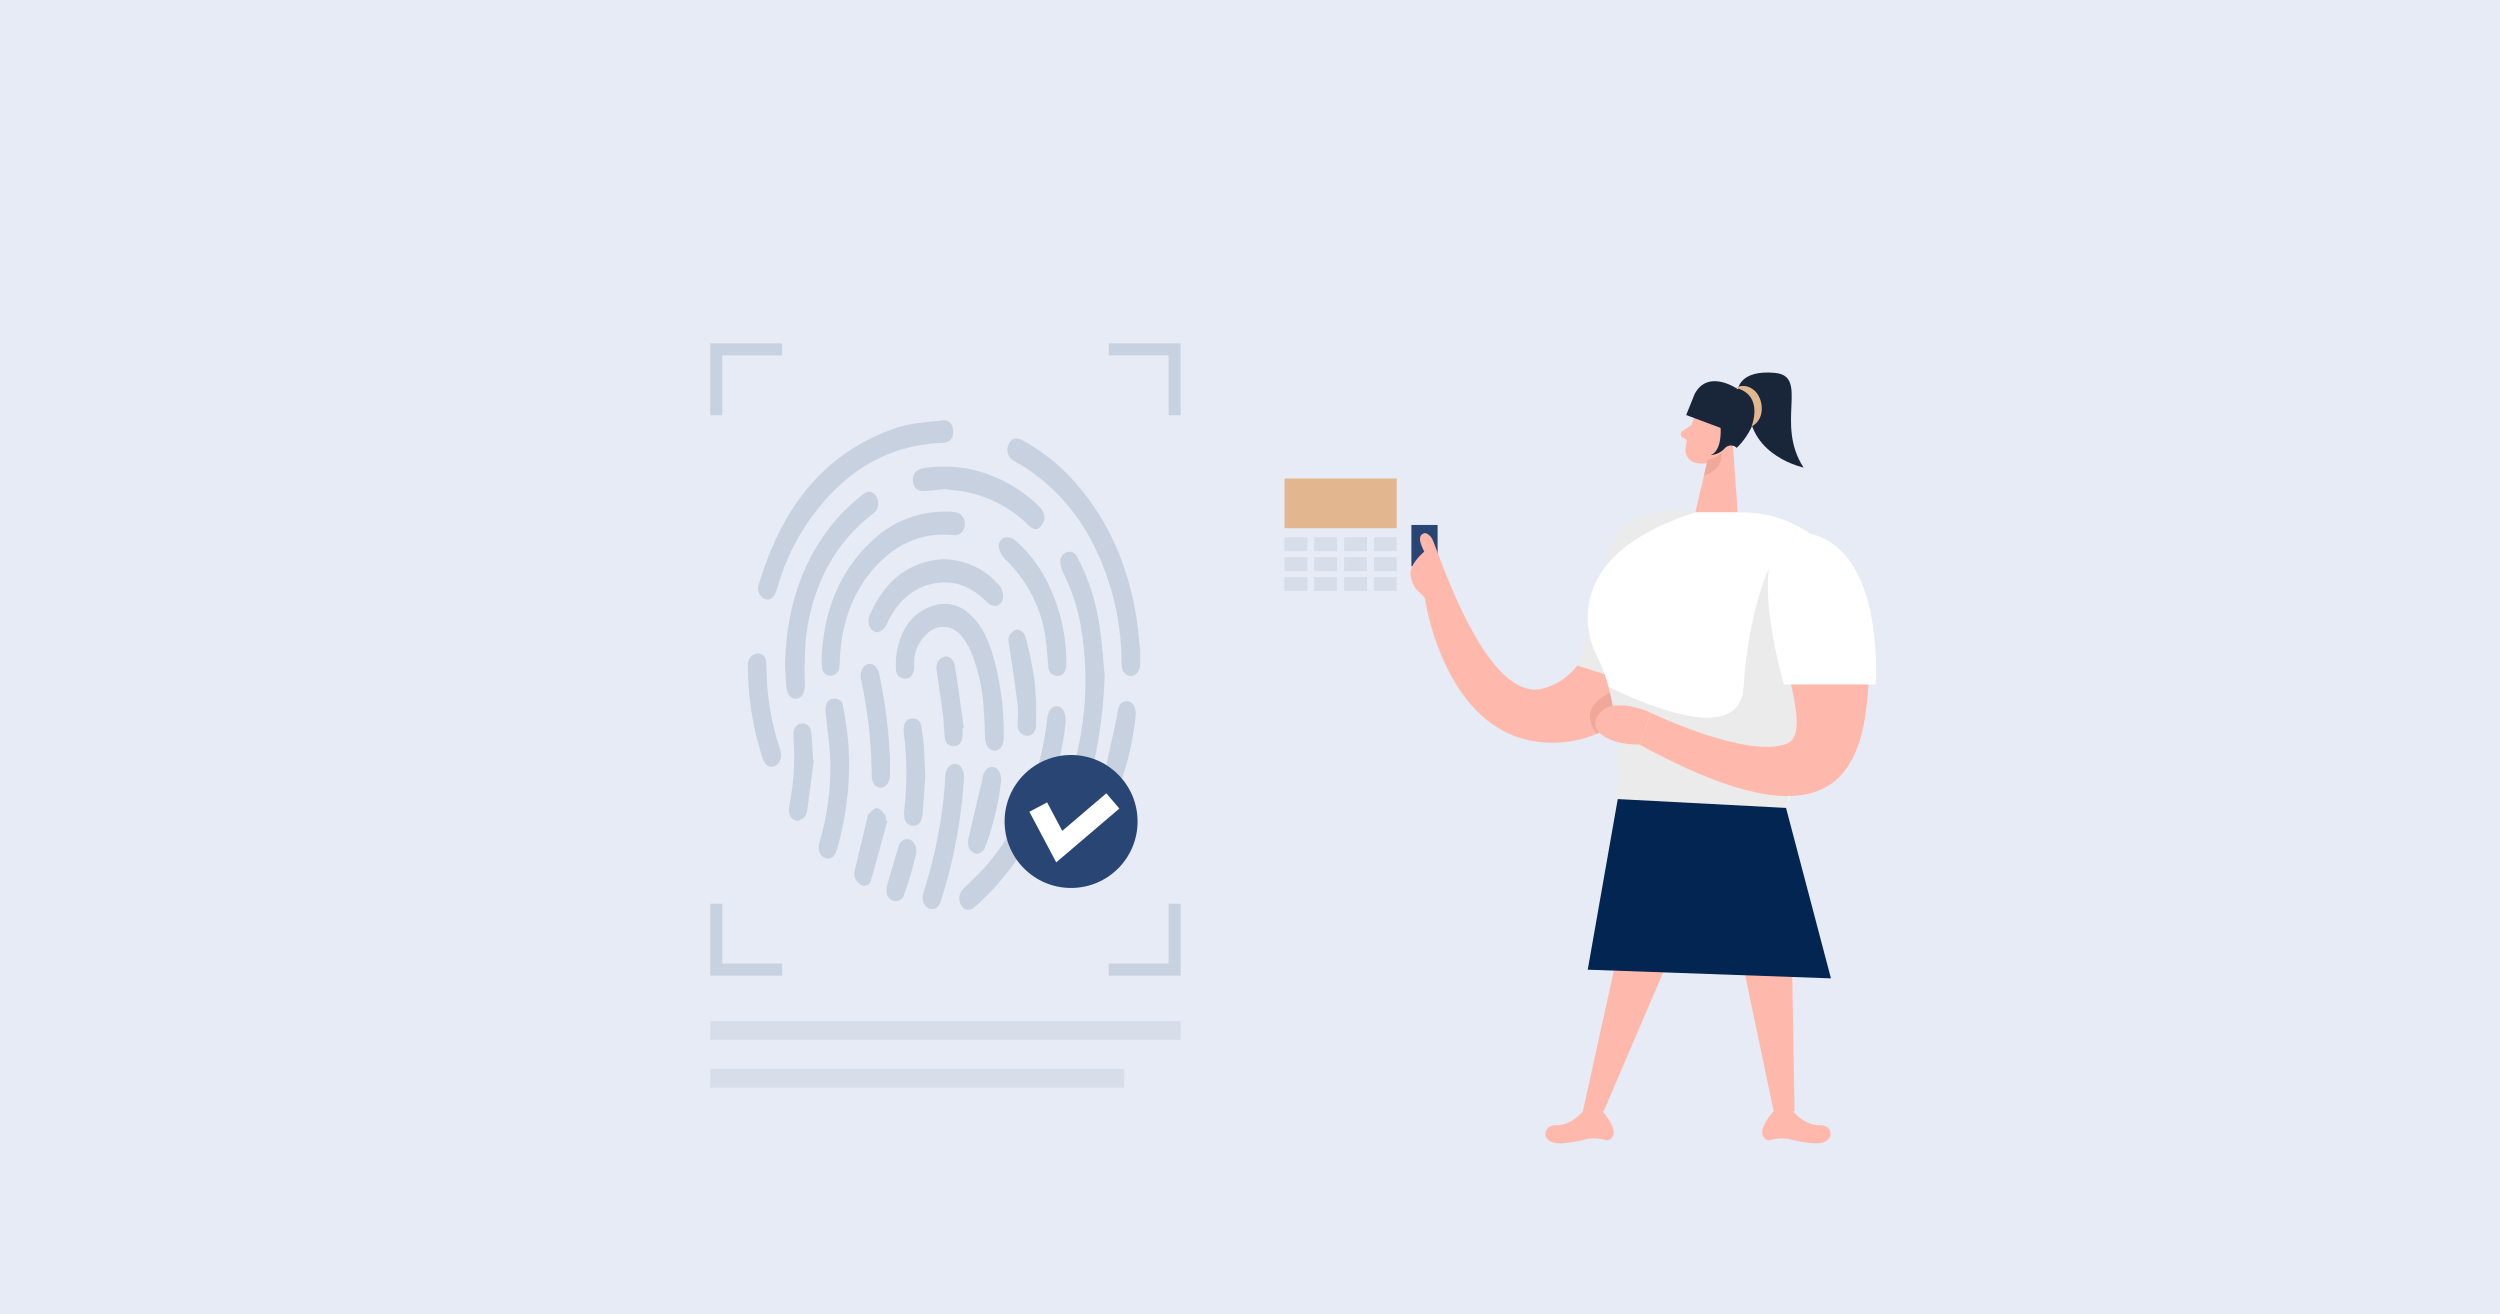 <svg width="293" height="154" viewBox="0 0 293 154" xmlns="http://www.w3.org/2000/svg" xmlns:xlink="http://www.w3.org/1999/xlink" style="background:#f5f8fc">
    <rect x="0" y="0" width="293" height="154" fill="#808080" stroke="none"/>
    <defs>
        <path id="a" d="M0 0h293v154H0z"/>
    </defs>
    <g fill="none" fill-rule="evenodd">
        <mask id="b" fill="#fff">
            <use xlink:href="#a"/>
        </mask>
        <use fill="#E6EBF5" opacity=".3" xlink:href="#a"/>
        <g mask="url(#b)" fill-rule="nonzero">
            <g transform="translate(60 20)">
                <path d="M34.254 5.734c-17.25 5.486-30.05 19.403-32.571 36.24-2.125 14.19-7.918 44.943 27.965 52.347 57.607 11.849 124.018 5.33 137.915-18.12 13.897-23.45 0-65.404-35.682-70.97-20.601-3.212-63.934-10.219-97.627.503z" fill="#E6EBF5" opacity=".3"/>
                <path fill="#E6EBF5" d="M17.513 16.032h66.255v97.004H17.513zM88.619 34.806h22.056v16.776H88.619z"/>
                <path fill="#E2B78F" d="M90.547 36.08h13.147v5.824H90.547z"/>
                <path d="M93.22 47.627v1.64h-2.673v-1.64h2.673zm3.483 0v1.64H94.03v-1.64h2.673zm3.508 0v1.64H97.54v-1.64h2.672zm3.483 0v1.64h-2.672v-1.64h2.672zm-10.474-2.33v1.64h-2.673v-1.64h2.673zm3.483 0v1.64H94.03v-1.64h2.673zm3.508 0v1.64H97.54v-1.64h2.672zm3.483 0v1.64h-2.672v-1.64h2.672zM93.22 42.96v1.64h-2.673v-1.64h2.673zm3.483 0v1.64H94.03v-1.64h2.673zm3.508 0v1.64H97.54v-1.64h2.672zm3.483 0v1.64h-2.672v-1.64h2.672z" fill="#C8D0DF" opacity=".5"/>
                <path fill="#294574" d="M105.416 41.526h3.07v4.832h-3.07z"/>
                <path d="M63.895 62.767c.59.03 1.062.664 1.002 2.008-1.007 7.968-3.966 15.433-10.349 21.256-.785.715-1.268.786-1.746.282a1.59 1.59 0 0 1 .176-2.214c.931-.922 1.902-1.807 2.748-2.804 3.85-4.53 5.93-9.89 6.84-15.73.076-.503.116-.96.182-1.439.12-.876.558-1.39 1.147-1.359zm-11.97 6.75c.605.015 1.068.654 1.048 1.57 0 .121-.01.242-.015.363a59.092 59.092 0 0 1-2.648 14.023c-.272.86-.705 1.183-1.324 1.032-.619-.151-1.006-.957-.785-1.737.337-1.238.73-2.461 1.042-3.705a53.696 53.696 0 0 0 1.545-9.96v-.147c.07-.87.534-1.454 1.138-1.44zm-5.486 8.838c.529.05.952.635.967 1.52-.166.67-.373 1.566-.63 2.452a34.253 34.253 0 0 1-.81 2.486 1.007 1.007 0 0 1-1.147.785 1.112 1.112 0 0 1-.901-1.162 2.15 2.15 0 0 1 .07-.72 409.8 409.8 0 0 1 1.284-4.394c.17-.569.473-1.007 1.167-.967zm-3.674-3.644c.342.005.69.468.972.79.115.131.065.413.09.63l.176.07c-.629 2.305-1.243 4.61-1.902 6.906a.836.836 0 0 1-1.052.67 1.792 1.792 0 0 1-.871-.922 2.069 2.069 0 0 1 .07-1.122c.448-1.928.922-3.85 1.385-5.773l.014-.087.016-.184c.011-.09.032-.175.095-.233.307-.292.665-.75 1.007-.745zm23.587-29.249a25.459 25.459 0 0 1 2.46 7.55c.358 2.416.52 4.832.655 6.156-.332 8.708-2.19 15.855-6.2 22.384-.534.87-1.038 1.107-1.617.76a1.51 1.51 0 0 1-.357-2.014c.579-1.037 1.233-2.013 1.752-3.105 3.553-7.354 4.958-15.065 3.734-23.19a23.617 23.617 0 0 0-2.174-6.91 2.854 2.854 0 0 1-.327-1.097 1.143 1.143 0 0 1 .835-1.294c.635-.166 1.007.242 1.239.76zm-28.58 16.41c.538-.025.999.379 1.047.915.221 1.243.413 2.492.544 3.745.11 1.027.11 2.074.156 2.748a36.683 36.683 0 0 1-1.385 10.137c-.276.947-.74 1.354-1.359 1.173-.619-.18-1.006-.966-.75-1.812a30.749 30.749 0 0 0 1.294-9.337c-.026-1.047-.126-2.094-.241-3.14L36.9 64.73a80.95 80.95 0 0 1-.084-.785 4.908 4.908 0 0 1-.05-1.007c.07-.574.347-1.037 1.006-1.067zm18.598 8.022c.554.06.982.665.967 1.58a32.888 32.888 0 0 1-1.918 7.933 1.238 1.238 0 0 1-.961.675 1.41 1.41 0 0 1-.937-.805 2.21 2.21 0 0 1 .056-1.259c.503-2.26 1.052-4.53 1.58-6.77 0-.07 0-.14.036-.211.156-.755.624-1.203 1.177-1.143zm-9.402-5.703c.519-.002.955.39 1.007.906.14.787.237 1.58.292 2.376.075 1.092.105 2.185.17 3.559a637.056 637.056 0 0 1-.306 4.359 2.773 2.773 0 0 1-.111.569c-.093.5-.544.851-1.052.82a1.007 1.007 0 0 1-.966-.936 3.428 3.428 0 0 1 0-1.087c.323-2.966.296-5.96-.081-8.92a2.16 2.16 0 0 1 .04-.785 1.007 1.007 0 0 1 1.007-.86zm-12.961.604a1.007 1.007 0 0 1 1.057 1.007c.12 1.077.161 2.17.237 3.252l.085-.03c-.262 1.963-.503 3.926-.78 5.889a1.445 1.445 0 0 1-.247.745 1.51 1.51 0 0 1-.865.543 1.138 1.138 0 0 1-.851-.503 2.044 2.044 0 0 1-.146-1.248c.532-2.59.701-5.241.503-7.878a3.493 3.493 0 0 1 0-.725c.086-.573.373-1.006 1.007-1.052zm38.042-2.617c.584.01.896.428 1.007.967.035.155.057.313.066.473a33.009 33.009 0 0 1-1.938 8.506c-.282.745-.745 1.037-1.289.87a1.309 1.309 0 0 1-.785-1.54c.116-.538.372-1.051.503-1.59.448-1.983.876-3.966 1.304-5.954.055-.257.06-.529.126-.79.136-.534.423-.952 1.006-.942zm-29.002-3.176a61.302 61.302 0 0 1 1.263 9.991v1.963c-.035.79-.548 1.385-1.132 1.36-.584-.026-1.007-.61-1.007-1.375a55.956 55.956 0 0 0-1.238-11.244 2.26 2.26 0 0 1-.05-.358c-.06-.785.337-1.434.926-1.51.589-.075 1.067.358 1.238 1.173zm-14.144-2.431c.532.08.915.55.886 1.087.06.775.065 1.55.106 2.326a30.2 30.2 0 0 0 1.51 7.756c.06.234.11.47.146.71-.07.7-.272 1.258-.952 1.384-.68.126-1.006-.368-1.198-.926a34.77 34.77 0 0 1-1.746-10.933 1.51 1.51 0 0 1 .282-.941c.247-.278.595-.445.966-.463zm24.724-4.606c1.41 1.254 2.154 2.915 2.693 4.671a32.516 32.516 0 0 1 1.314 8.728v1.163c0 .835-.433 1.414-1.037 1.445-.604.03-1.092-.564-1.138-1.435-.055-1.138-.075-2.28-.17-3.413a20.496 20.496 0 0 0-1.476-6.714 7.721 7.721 0 0 0-1.172-1.908 2.658 2.658 0 0 0-3.997-.226 4.575 4.575 0 0 0-1.51 3.352c.015.266.015.534 0 .8-.11.59-.387 1.098-1.057 1.103a1.037 1.037 0 0 1-1.062-1.083 8.461 8.461 0 0 1 .12-2.169c.504-2.517 1.722-4.53 4.365-5.32a4.168 4.168 0 0 1 4.127 1.006zm-1.711 6.12c.372 2.392.7 4.793 1.042 7.189l-.151.025c.025.362.025.725 0 1.087-.08.539-.338 1.007-.942 1.042a.961.961 0 0 1-1.117-.906c-.126-.931-.126-1.883-.242-2.819-.206-1.636-.463-3.261-.7-4.892 0-.121-.044-.237-.05-.358-.109-.677.31-1.328.972-1.51.544-.07 1.067.373 1.188 1.143zm7.318-4.313c.429.09.784.389.947.796.407 1.59.75 3.2 1.006 4.822.176 1.097.187 2.22.272 3.332h-.035v2.255c0 .745-.463 1.248-1.042 1.263a1.203 1.203 0 0 1-1.112-1.294c0-.775.105-1.56 0-2.32-.292-2.376-.665-4.741-1.007-7.112a1.62 1.62 0 0 1 0-.972c.221-.347.644-.775.971-.77zM42.55 37.967c.475.553.507 1.36.075 1.948-.094.11-.2.21-.317.297-4.646 3.58-7.011 8.446-7.802 14.124a43.61 43.61 0 0 0-.176 5.799c0 1.046-.322 1.696-1.007 1.746-.684.05-1.117-.538-1.177-1.61-.066-.821-.106-1.646-.146-2.336.18-6.72 2.013-12.69 6.543-17.647a24.467 24.467 0 0 1 2.416-2.2c.7-.589 1.153-.589 1.59-.12zm17.264-6.377a22.65 22.65 0 0 1 6.262 5.034c3.981 4.555 6.19 9.915 7.127 15.84.191 1.248.287 2.506.423 3.71v1.585c0 .87-.468 1.47-1.097 1.475-.63.005-1.073-.594-1.078-1.48a31.524 31.524 0 0 0-1.177-8.476c-1.747-6.04-4.873-11.074-10.223-14.552-.408-.262-.846-.478-1.254-.735a1.445 1.445 0 0 1-.639-1.762c.277-.82.871-1.062 1.656-.639zm-.815 11.748a16.026 16.026 0 0 1 4.228 5.93 20.884 20.884 0 0 1 1.726 7.53c.033.457.033.916 0 1.374-.085.598-.412 1.087-1.087 1.041a1.097 1.097 0 0 1-1.007-1.137c-.13-1.279-.166-2.572-.402-3.825a15.659 15.659 0 0 0-4.596-8.648 2.91 2.91 0 0 1-.765-1.324 1.007 1.007 0 0 1 .69-1.283 1.57 1.57 0 0 1 1.213.342zm-6.951-3.292a1.314 1.314 0 0 1 1.006 1.51 1.163 1.163 0 0 1-1.293 1.163c-4.027-.393-7.128 1.248-9.62 4.233-2.49 2.985-3.573 6.609-3.719 10.495.006.266-.015.532-.06.795-.048.525-.48.93-1.007.946a.966.966 0 0 1-1.006-.906 10.922 10.922 0 0 1 0-2.013c.382-4.852 2.013-9.166 5.577-12.609a12.327 12.327 0 0 1 8.803-3.7c.352 0 .84 0 1.319.086zm-1.566 5.497a8.678 8.678 0 0 1 6.74 3.206c.279.412.395.912.327 1.404-.088.39-.36.714-.73.866a1.455 1.455 0 0 1-1.117-.418c-1.727-1.766-3.76-2.693-6.231-2.224-2.583.503-4.249 2.19-5.411 4.454-.081.254-.198.494-.348.715-.261.246-.614.569-.916.559a1.203 1.203 0 0 1-.86-.625 1.596 1.596 0 0 1-.081-1.177c1.414-3.413 3.68-5.9 7.48-6.634.38-.062.763-.104 1.147-.126zm1.218-14.96a1.178 1.178 0 0 1-1.152 1.324c-6.997.237-12.05 3.775-15.896 9.347a26.546 26.546 0 0 0-3.584 7.767c-.281.956-.73 1.354-1.343 1.213a1.329 1.329 0 0 1-.79-1.732c2.561-8.556 7.252-15.321 16.106-18.351 1.691-.58 3.559-.66 5.356-.881.825-.126 1.308.448 1.303 1.313zm4.198 5.044a16.47 16.47 0 0 1 5.99 3.83c.33.338.518.787.528 1.259a1.767 1.767 0 0 1-.659 1.172c-.413.318-.856 0-1.213-.332a14.46 14.46 0 0 0-7.339-3.896c-.85-.186-1.726-.216-2.476-.327-.75.07-1.38.116-2.013.192-1.052.13-1.57-.177-1.707-1.052-.136-.876.358-1.475 1.34-1.626a15.1 15.1 0 0 1 7.55.78z" fill="#8293AF" opacity=".3"/>
                <path d="M135.37 46.932h-1.042a5.763 5.763 0 0 1-5.431.166 1.203 1.203 0 0 1-.227-.045c-1.122 5.98-2.491 12.11-7.726 13.615-6.82 1.968-12.458-16.399-13.112-17.541-.196-.353-.64-.7-.881-.635-1.062.277-.201 1.747-.03 2.165-.775.674-1.767 1.797-1.596 2.793.082.498.253.977.504 1.415.19.322 1.142 1.057 1.182 1.329 0 0 2.467 17.45 15.569 16.836 9.407-.438 14.244-9.83 16.222-19.781-1.117-.09-2.285-.176-3.432-.317z" fill="#FFB9AC"/>
                <path d="M129.779 64.953c-1.157.202-.817.282-2.603 1.037 0 0-2.769-2.908 1.799-4.929l.804 3.892z" fill="#CE8172" opacity=".31"/>
                <path d="M138.692 40.061s-9.131-1.807-10.415 5.577a55.055 55.055 0 0 1-3.523 12.322l6.976 2.26 6.962-20.159z" fill="#EBEBEB"/>
                <path d="M139.09 27.694s-1.32 2.789-1.546 4.888a1.555 1.555 0 0 0 1.39 1.706 3.428 3.428 0 0 0 3.402-1.51l1.802-2.205a2.773 2.773 0 0 0-.121-3.196c-1.198-1.761-4.213-1.424-4.928.317z" fill="#FFB9AC"/>
                <path fill="#FFB9AC" d="m143.015 31.087.645 8.97-4.968.004 1.484-6.362zM138.269 29.798l-1.082.725a.438.438 0 0 0 0 .745l.94.549.142-2.019z"/>
                <path d="M140.141 33.875a3.337 3.337 0 0 0 1.62-.775s.318 1.943-2.048 2.597l.428-1.822z" fill="#CE8172" opacity=".31"/>
                <path d="M141.651 30.971s.433-1.107 1.238-.71c.806.398.192 2.014-1.006 1.727l-.232-1.017z" fill="#F4A28C"/>
                <path fill="#FFB9AC" d="m129.717 91.135-4.203 19.097h2.441l8.18-19.097zM143.388 88.815l4.48 21.417h2.456l-.368-21.568zM125.514 110.232s-1.354 1.716-3.09 1.636c-1.737-.08-1.989 2.365.8 2.114a14.94 14.94 0 0 0 2.572-.443 4.565 4.565 0 0 1 2.356.08.745.745 0 0 0 .795-.317c.79-.93-1.153-3.07-1.153-3.07h-2.28zM150.148 110.232s1.354 1.716 3.09 1.636c1.737-.08 2.013 2.365-.8 2.114a14.94 14.94 0 0 1-2.572-.443 4.565 4.565 0 0 0-2.356.08.745.745 0 0 1-.795-.317c-.79-.93 1.152-3.07 1.152-3.07h2.28z"/>
                <path d="M155.961 61.63c-2.517 3.99-5.376 9.06-6.639 13.056-.333.99-.548 2.015-.64 3.055l-19.312-.976s.146-1.218.231-3.116c.156-3.292.136-8.642-1.087-13.162a17.763 17.763 0 0 0-1.258-3.408s-6.579-11.264 11.436-17.023h5.899c10.832.348 17.123 12.388 11.37 21.573z" fill="#FFF"/>
                <path d="m150.958 68.711-1.636 5.98-19.72-1.037c.155-3.292.135-8.642-1.088-13.162 5.22 2.557 15.412 6.66 15.835.025.569-8.93 2.97-13.892 2.97-13.892 8.813 12.83 3.639 22.086 3.639 22.086z" fill="#000" opacity=".08"/>
                <path fill="#032551" d="m129.601 73.65 19.721 1.036 5.265 19.978-28.504-1.017z"/>
                <path d="M147.48 47.571a4.203 4.203 0 0 1 7.45-2.834 18.045 18.045 0 0 1 4.162 12c-.166 11.688-1.737 24.342-26.954 10.515l1.36-3.705s11.188 5.38 15.864 3.634c3.438-1.283-1.525-11.582-1.882-19.61z" fill="#FFB9AC"/>
                <path d="M133.497 63.547s-4.208-2.013-5.995 0c-1.787 2.014 1.057 3.785 4.636 3.705l1.36-3.705z" fill="#FFB9AC"/>
                <path d="m138.596 26.214-.972 2.427 4.027 1.51s.227 2.697-1.188 3.186a2.431 2.431 0 0 0 1.692-.81.971.971 0 0 1 1.343-.081l.05.045a8.597 8.597 0 0 0 2.331-4.127c.458-2.381-2.194-2.743-2.194-2.743s-3.509-2.472-5.09.593z" fill="#192639"/>
                <path d="M143.695 25.62s.186-2.29 4.298-1.922c4.113.367 0 5.924 3.388 11.103 0 0-6.222-1.313-6.403-6.895l-1.283-2.285z" fill="#192639"/>
                <path d="M143.438 25.454a1.822 1.822 0 0 1 1.988.172c1.168.734 1.681 3.427-.15 4.353 0 0 1.52-3.644-1.838-4.525z" fill="#E2B78F"/>
                <path d="M149.08 60.22h10.742S161 44.546 152.11 42.538c-8.89-2.009-3.03 17.682-3.03 17.682z" fill="#FFF"/>
                <path d="M78.371 85.916v8.426h-8.426v-1.41h7.012v-7.016h1.414zm-53.716 0v7.016h7.016v1.41h-8.425v-8.426h1.409zM78.37 20.245v8.426h-1.414v-7.017h-7.012v-1.41h8.426zm-46.7 0v1.41h-7.016v7.016h-1.41v-8.426h8.426z" fill="#8293AF" opacity=".3"/>
                <path fill="#C8D0DF" opacity=".5" d="M23.246 99.672h55.126v2.195H23.246zM23.246 105.274h48.502v2.195H23.246z"/>
                <circle fill="#294574" cx="65.531" cy="76.277" r="7.792"/>
                <path fill="#FFF" d="m63.79 81.068-3.146-5.929 2.079-1.102 1.771 3.342 5.17-4.404 1.525 1.787z"/>
            </g>
        </g>
    </g>
</svg>
